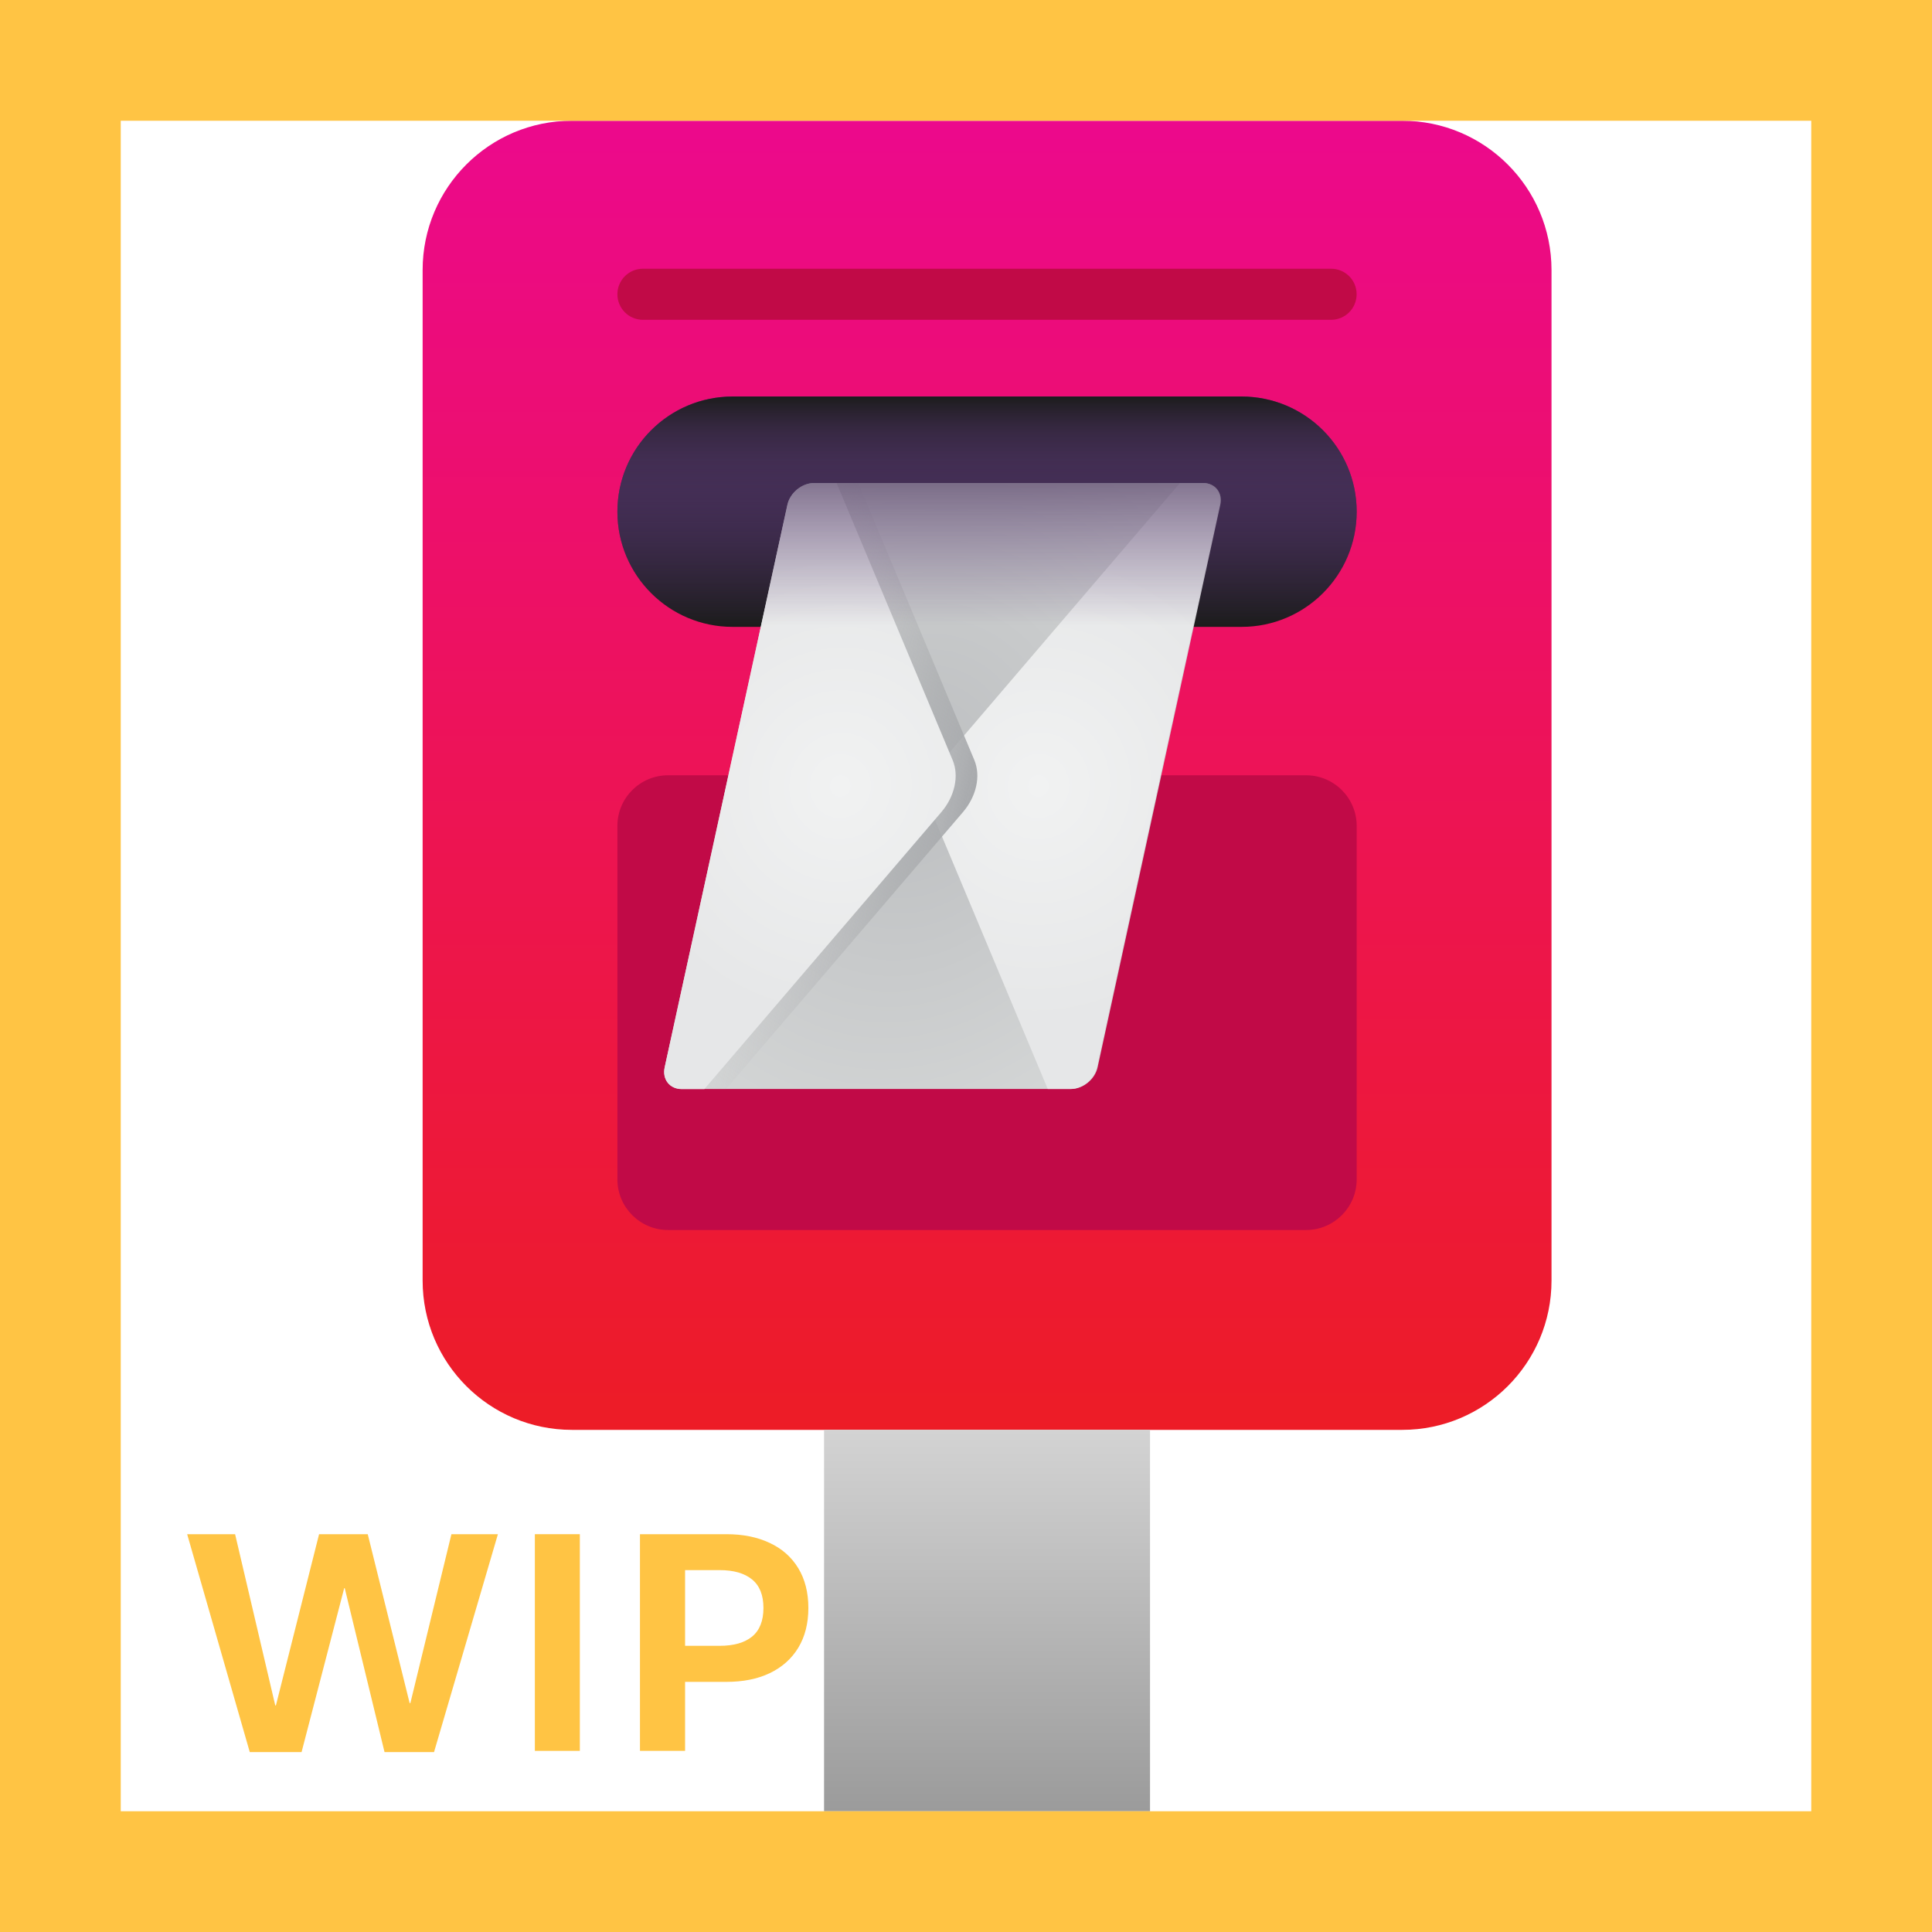 <svg width="32" height="32" viewBox="0 0 32 32" fill="none" xmlns="http://www.w3.org/2000/svg">
<path d="M23.224 2H9.473C8.107 2 7 3.107 7 4.473V21.21C7 22.576 8.107 23.683 9.473 23.683H23.225C24.591 23.683 25.698 22.576 25.698 21.21V4.473C25.697 3.107 24.59 2 23.224 2Z" fill="url(#paint0_linear_18_22169)"/>
<path d="M19.048 23.682H13.649V30H19.048V23.682Z" fill="url(#paint1_linear_18_22169)"/>
<path d="M21.632 12.841H11.066C10.602 12.841 10.226 13.216 10.226 13.68V19.534C10.226 19.997 10.602 20.373 11.066 20.373H21.632C22.095 20.373 22.471 19.997 22.471 19.534V13.68C22.471 13.216 22.095 12.841 21.632 12.841Z" fill="#C10A47"/>
<path d="M20.564 6.568H12.134C11.081 6.568 10.226 7.422 10.226 8.475C10.226 9.529 11.081 10.383 12.134 10.383H20.564C21.617 10.383 22.471 9.529 22.471 8.475C22.471 7.422 21.617 6.568 20.564 6.568Z" fill="url(#paint2_linear_18_22169)"/>
<path d="M20.212 8.361L18.18 17.677C18.137 17.876 17.939 18.037 17.74 18.037H11.292C11.093 18.037 10.966 17.876 11.01 17.677L13.043 8.361C13.086 8.162 13.283 8 13.482 8H19.93C20.129 8 20.256 8.162 20.212 8.361Z" fill="url(#paint3_radial_18_22169)"/>
<path d="M19.544 8H19.92C20.119 8 20.246 8.162 20.201 8.361L18.169 17.677C18.126 17.876 17.929 18.037 17.73 18.037H17.354L15.252 13.019" fill="url(#paint4_radial_18_22169)"/>
<path d="M12.025 18.038H11.65C11.45 18.038 11.323 17.877 11.368 17.678L13.4 8.362C13.443 8.163 13.64 8.001 13.84 8.001H14.216L16.137 12.587C16.248 12.851 16.174 13.189 15.948 13.453L12.025 18.038Z" fill="url(#paint5_linear_18_22169)"/>
<path d="M11.666 18.039H11.291C11.091 18.039 10.965 17.877 11.009 17.678L13.041 8.362C13.084 8.163 13.282 8.001 13.481 8.001H13.857L15.778 12.588C15.889 12.851 15.815 13.19 15.589 13.454L11.666 18.039Z" fill="url(#paint6_radial_18_22169)"/>
<path d="M20.564 6.568H12.134C11.081 6.568 10.226 7.422 10.226 8.475C10.226 9.529 11.081 10.383 12.134 10.383H20.564C21.617 10.383 22.471 9.529 22.471 8.475C22.471 7.422 21.617 6.568 20.564 6.568Z" fill="url(#paint7_linear_18_22169)"/>
<path d="M22.048 4.451H10.649C10.415 4.451 10.226 4.641 10.226 4.874C10.226 5.108 10.416 5.297 10.649 5.297H22.047C22.281 5.297 22.47 5.107 22.47 4.874C22.471 4.641 22.281 4.451 22.048 4.451Z" fill="#C10A47"/>
<path d="M4.995 29.02H4.137L3.1 25.411H3.894L4.559 28.247H4.57L5.285 25.411H6.091L6.785 28.209H6.797L7.477 25.411H8.247L7.189 29.02H6.369L5.71 26.305H5.701L4.995 29.02Z" fill="#FFC444"/>
<path d="M9.604 29H8.859V25.411H9.604V29Z" fill="#FFC444"/>
<path d="M10.6 29V25.411H12.032C12.306 25.411 12.544 25.459 12.747 25.555C12.952 25.65 13.11 25.79 13.222 25.974C13.333 26.157 13.389 26.377 13.389 26.633C13.389 26.889 13.333 27.108 13.222 27.292C13.11 27.476 12.952 27.616 12.747 27.714C12.544 27.81 12.306 27.857 12.032 27.857H11.347V29H10.6ZM11.918 27.26C12.152 27.26 12.332 27.209 12.457 27.107C12.582 27.004 12.645 26.846 12.645 26.633C12.645 26.42 12.582 26.263 12.457 26.161C12.332 26.058 12.152 26.006 11.918 26.006H11.347V27.26H11.918Z" fill="#FFC444"/>
<path d="M0 0V-2H-2V0H0ZM32 0H34V-2H32V0ZM32 32V34H34V32H32ZM0 32H-2V34H0V32ZM0 2H32V-2H0V2ZM30 0V32H34V0H30ZM32 30H0V34H32V30ZM2 32V0H-2V32H2Z" fill="#FFC444"/>
<defs>
<linearGradient id="paint0_linear_18_22169" x1="16.349" y1="23.682" x2="16.349" y2="2" gradientUnits="userSpaceOnUse">
<stop stop-color="#ED1C26"/>
<stop offset="0.456" stop-color="#ED1452"/>
<stop offset="1" stop-color="#EC098C"/>
</linearGradient>
<linearGradient id="paint1_linear_18_22169" x1="16.349" y1="30" x2="16.349" y2="23.682" gradientUnits="userSpaceOnUse">
<stop stop-color="#9B9B9B"/>
<stop offset="1" stop-color="#D3D3D3"/>
</linearGradient>
<linearGradient id="paint2_linear_18_22169" x1="16.349" y1="6.568" x2="16.349" y2="10.384" gradientUnits="userSpaceOnUse">
<stop offset="0.006" stop-color="#513468"/>
<stop offset="1" stop-color="#1C1C1C"/>
</linearGradient>
<radialGradient id="paint3_radial_18_22169" cx="0" cy="0" r="1" gradientUnits="userSpaceOnUse" gradientTransform="translate(15.152 12.942) rotate(-66.428) scale(9.46 7.947)">
<stop stop-color="#BCBEC0"/>
<stop offset="1" stop-color="#E0E2E1"/>
</radialGradient>
<radialGradient id="paint4_radial_18_22169" cx="0" cy="0" r="1" gradientUnits="userSpaceOnUse" gradientTransform="translate(17.2 13.019) rotate(102.304) scale(3.901 3.724)">
<stop stop-color="#F1F2F2"/>
<stop offset="1" stop-color="#E6E7E8"/>
</radialGradient>
<linearGradient id="paint5_linear_18_22169" x1="16.169" y1="13.019" x2="12.556" y2="12.231" gradientUnits="userSpaceOnUse">
<stop stop-color="#A7A9AC"/>
<stop offset="0.286" stop-color="#ACAEB0" stop-opacity="0.713"/>
<stop offset="0.618" stop-color="#BABBBD" stop-opacity="0.38"/>
<stop offset="0.972" stop-color="#D1D1D1" stop-opacity="0.024"/>
<stop offset="0.996" stop-color="#D3D3D3" stop-opacity="0"/>
</linearGradient>
<radialGradient id="paint6_radial_18_22169" cx="0" cy="0" r="1" gradientUnits="userSpaceOnUse" gradientTransform="translate(13.918 13.02) rotate(-77.697) scale(3.882 3.706)">
<stop stop-color="#F1F2F2"/>
<stop offset="1" stop-color="#E6E7E8"/>
</radialGradient>
<linearGradient id="paint7_linear_18_22169" x1="16.349" y1="10.384" x2="16.349" y2="6.568" gradientUnits="userSpaceOnUse">
<stop offset="0.006" stop-color="#513468" stop-opacity="0"/>
<stop offset="0.388" stop-color="#4F3366" stop-opacity="0.384"/>
<stop offset="0.578" stop-color="#4A315E" stop-opacity="0.575"/>
<stop offset="0.725" stop-color="#412D51" stop-opacity="0.724"/>
<stop offset="0.851" stop-color="#34273E" stop-opacity="0.85"/>
<stop offset="0.962" stop-color="#231F26" stop-opacity="0.962"/>
<stop offset="1" stop-color="#1C1C1C"/>
</linearGradient>
</defs>
</svg>
